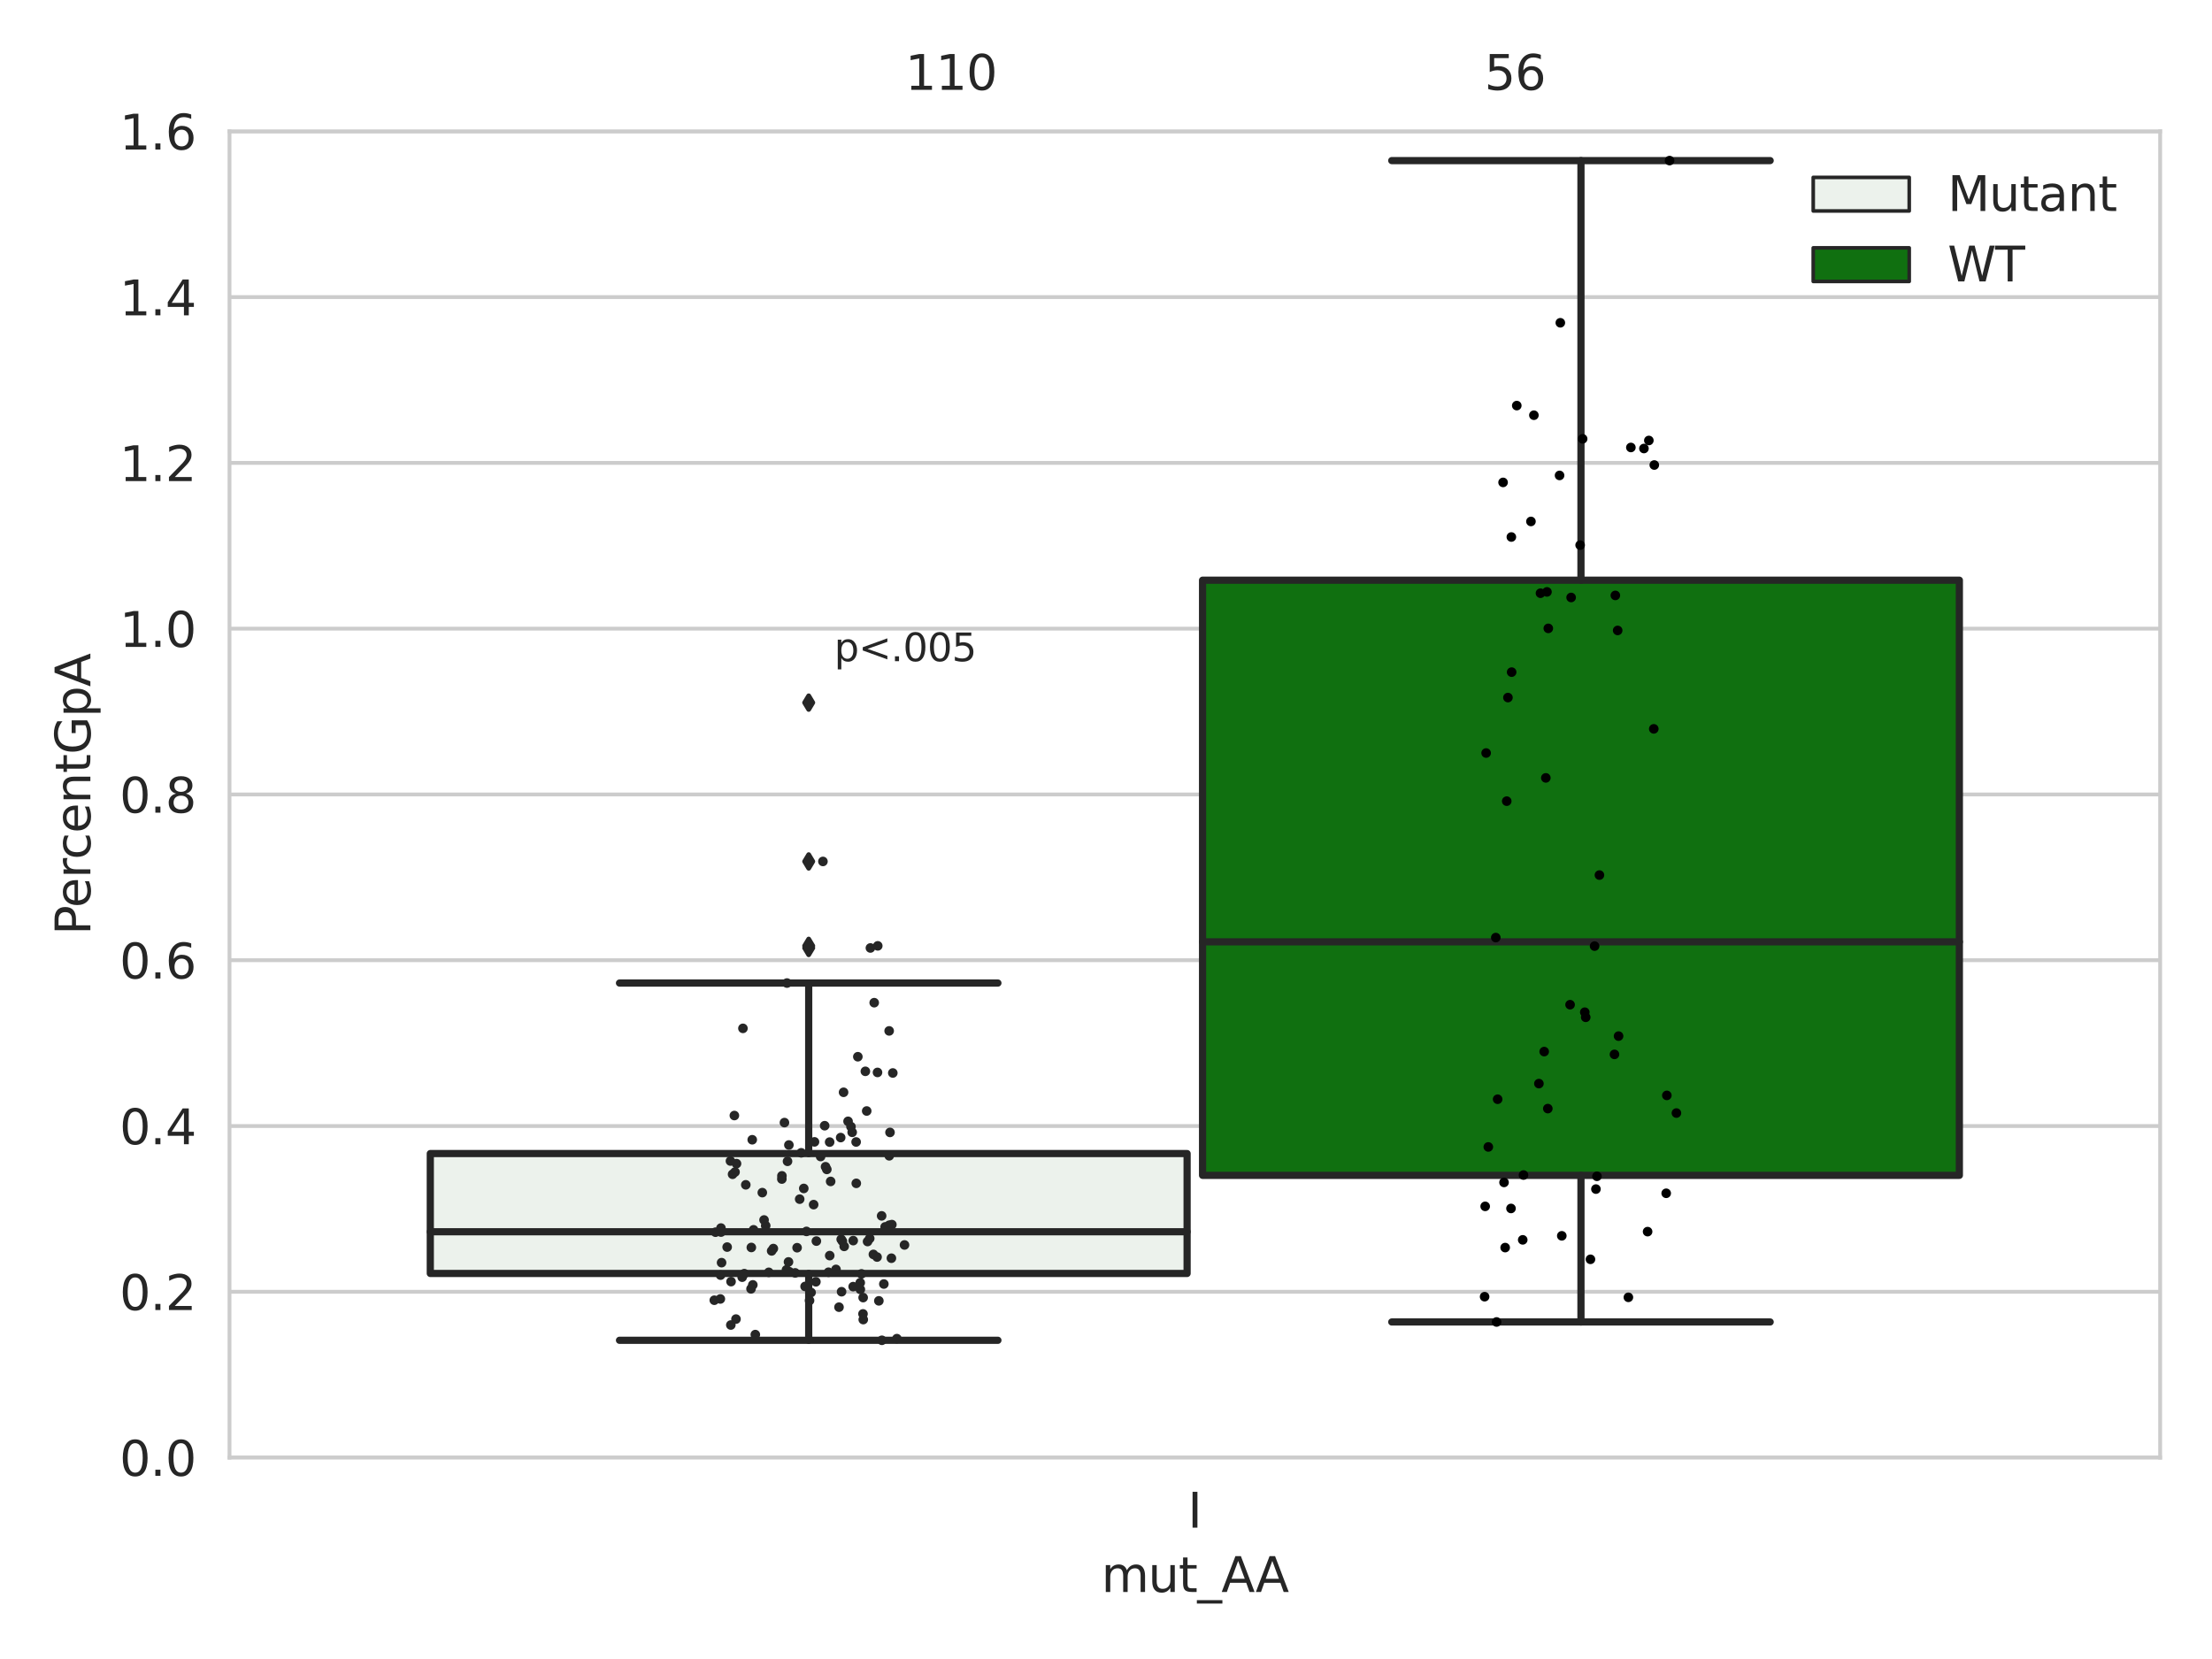 <?xml version="1.0" encoding="utf-8" standalone="no"?>
<!DOCTYPE svg PUBLIC "-//W3C//DTD SVG 1.1//EN"
  "http://www.w3.org/Graphics/SVG/1.1/DTD/svg11.dtd">
<svg xmlns:xlink="http://www.w3.org/1999/xlink" width="460.8pt" height="345.6pt" viewBox="0 0 460.8 345.6" xmlns="http://www.w3.org/2000/svg" version="1.1">
 <defs>
  <style type="text/css">*{stroke-linejoin: round; stroke-linecap: butt}</style>
 </defs>
 <g id="figure_1">
  <g id="patch_1">
   <path d="M 0 345.6 
L 460.8 345.6 
L 460.8 0 
L 0 0 
z
" style="fill: #ffffff"/>
  </g>
  <g id="axes_1">
   <g id="patch_2">
    <path d="M 47.81 303.64 
L 450 303.64 
L 450 27.354 
L 47.81 27.354 
z
" style="fill: #ffffff"/>
   </g>
   <g id="matplotlib.axis_1">
    <g id="xtick_1">
     <g id="text_1">
      <!-- I -->
      <g style="fill: #262626" transform="translate(247.43 318.238)scale(0.1 -0.1)">
       <defs>
        <path id="DejaVuSans-49" d="M 628 4666 
L 1259 4666 
L 1259 0 
L 628 0 
L 628 4666 
z
" transform="scale(0.016)"/>
       </defs>
       <use xlink:href="#DejaVuSans-49"/>
      </g>
     </g>
    </g>
    <g id="text_2">
     <!-- mut_AA -->
     <g style="fill: #262626" transform="translate(229.428 331.638)scale(0.1 -0.1)">
      <defs>
       <path id="DejaVuSans-6d" d="M 3328 2828 
Q 3544 3216 3844 3400 
Q 4144 3584 4550 3584 
Q 5097 3584 5394 3201 
Q 5691 2819 5691 2113 
L 5691 0 
L 5113 0 
L 5113 2094 
Q 5113 2597 4934 2840 
Q 4756 3084 4391 3084 
Q 3944 3084 3684 2787 
Q 3425 2491 3425 1978 
L 3425 0 
L 2847 0 
L 2847 2094 
Q 2847 2600 2669 2842 
Q 2491 3084 2119 3084 
Q 1678 3084 1418 2786 
Q 1159 2488 1159 1978 
L 1159 0 
L 581 0 
L 581 3500 
L 1159 3500 
L 1159 2956 
Q 1356 3278 1631 3431 
Q 1906 3584 2284 3584 
Q 2666 3584 2933 3390 
Q 3200 3197 3328 2828 
z
" transform="scale(0.016)"/>
       <path id="DejaVuSans-75" d="M 544 1381 
L 544 3500 
L 1119 3500 
L 1119 1403 
Q 1119 906 1312 657 
Q 1506 409 1894 409 
Q 2359 409 2629 706 
Q 2900 1003 2900 1516 
L 2900 3500 
L 3475 3500 
L 3475 0 
L 2900 0 
L 2900 538 
Q 2691 219 2414 64 
Q 2138 -91 1772 -91 
Q 1169 -91 856 284 
Q 544 659 544 1381 
z
M 1991 3584 
L 1991 3584 
z
" transform="scale(0.016)"/>
       <path id="DejaVuSans-74" d="M 1172 4494 
L 1172 3500 
L 2356 3500 
L 2356 3053 
L 1172 3053 
L 1172 1153 
Q 1172 725 1289 603 
Q 1406 481 1766 481 
L 2356 481 
L 2356 0 
L 1766 0 
Q 1100 0 847 248 
Q 594 497 594 1153 
L 594 3053 
L 172 3053 
L 172 3500 
L 594 3500 
L 594 4494 
L 1172 4494 
z
" transform="scale(0.016)"/>
       <path id="DejaVuSans-5f" d="M 3263 -1063 
L 3263 -1509 
L -63 -1509 
L -63 -1063 
L 3263 -1063 
z
" transform="scale(0.016)"/>
       <path id="DejaVuSans-41" d="M 2188 4044 
L 1331 1722 
L 3047 1722 
L 2188 4044 
z
M 1831 4666 
L 2547 4666 
L 4325 0 
L 3669 0 
L 3244 1197 
L 1141 1197 
L 716 0 
L 50 0 
L 1831 4666 
z
" transform="scale(0.016)"/>
      </defs>
      <use xlink:href="#DejaVuSans-6d"/>
      <use xlink:href="#DejaVuSans-75" x="97.412"/>
      <use xlink:href="#DejaVuSans-74" x="160.791"/>
      <use xlink:href="#DejaVuSans-5f" x="200"/>
      <use xlink:href="#DejaVuSans-41" x="250"/>
      <use xlink:href="#DejaVuSans-41" x="321.158"/>
     </g>
    </g>
   </g>
   <g id="matplotlib.axis_2">
    <g id="ytick_1">
     <g id="line2d_1">
      <path d="M 47.81 303.64 
L 450 303.64 
" clip-path="url(#pb7227420a2)" style="fill: none; stroke: #cccccc; stroke-width: 0.8; stroke-linecap: round"/>
     </g>
     <g id="text_3">
      <!-- 0.0 -->
      <g style="fill: #262626" transform="translate(24.907 307.439)scale(0.1 -0.1)">
       <defs>
        <path id="DejaVuSans-30" d="M 2034 4250 
Q 1547 4250 1301 3770 
Q 1056 3291 1056 2328 
Q 1056 1369 1301 889 
Q 1547 409 2034 409 
Q 2525 409 2770 889 
Q 3016 1369 3016 2328 
Q 3016 3291 2770 3770 
Q 2525 4250 2034 4250 
z
M 2034 4750 
Q 2819 4750 3233 4129 
Q 3647 3509 3647 2328 
Q 3647 1150 3233 529 
Q 2819 -91 2034 -91 
Q 1250 -91 836 529 
Q 422 1150 422 2328 
Q 422 3509 836 4129 
Q 1250 4750 2034 4750 
z
" transform="scale(0.016)"/>
        <path id="DejaVuSans-2e" d="M 684 794 
L 1344 794 
L 1344 0 
L 684 0 
L 684 794 
z
" transform="scale(0.016)"/>
       </defs>
       <use xlink:href="#DejaVuSans-30"/>
       <use xlink:href="#DejaVuSans-2e" x="63.623"/>
       <use xlink:href="#DejaVuSans-30" x="95.41"/>
      </g>
     </g>
    </g>
    <g id="ytick_2">
     <g id="line2d_2">
      <path d="M 47.81 269.104 
L 450 269.104 
" clip-path="url(#pb7227420a2)" style="fill: none; stroke: #cccccc; stroke-width: 0.8; stroke-linecap: round"/>
     </g>
     <g id="text_4">
      <!-- 0.2 -->
      <g style="fill: #262626" transform="translate(24.907 272.903)scale(0.1 -0.1)">
       <defs>
        <path id="DejaVuSans-32" d="M 1228 531 
L 3431 531 
L 3431 0 
L 469 0 
L 469 531 
Q 828 903 1448 1529 
Q 2069 2156 2228 2338 
Q 2531 2678 2651 2914 
Q 2772 3150 2772 3378 
Q 2772 3750 2511 3984 
Q 2250 4219 1831 4219 
Q 1534 4219 1204 4116 
Q 875 4013 500 3803 
L 500 4441 
Q 881 4594 1212 4672 
Q 1544 4750 1819 4750 
Q 2544 4750 2975 4387 
Q 3406 4025 3406 3419 
Q 3406 3131 3298 2873 
Q 3191 2616 2906 2266 
Q 2828 2175 2409 1742 
Q 1991 1309 1228 531 
z
" transform="scale(0.016)"/>
       </defs>
       <use xlink:href="#DejaVuSans-30"/>
       <use xlink:href="#DejaVuSans-2e" x="63.623"/>
       <use xlink:href="#DejaVuSans-32" x="95.41"/>
      </g>
     </g>
    </g>
    <g id="ytick_3">
     <g id="line2d_3">
      <path d="M 47.81 234.568 
L 450 234.568 
" clip-path="url(#pb7227420a2)" style="fill: none; stroke: #cccccc; stroke-width: 0.8; stroke-linecap: round"/>
     </g>
     <g id="text_5">
      <!-- 0.4 -->
      <g style="fill: #262626" transform="translate(24.907 238.368)scale(0.1 -0.1)">
       <defs>
        <path id="DejaVuSans-34" d="M 2419 4116 
L 825 1625 
L 2419 1625 
L 2419 4116 
z
M 2253 4666 
L 3047 4666 
L 3047 1625 
L 3713 1625 
L 3713 1100 
L 3047 1100 
L 3047 0 
L 2419 0 
L 2419 1100 
L 313 1100 
L 313 1709 
L 2253 4666 
z
" transform="scale(0.016)"/>
       </defs>
       <use xlink:href="#DejaVuSans-30"/>
       <use xlink:href="#DejaVuSans-2e" x="63.623"/>
       <use xlink:href="#DejaVuSans-34" x="95.41"/>
      </g>
     </g>
    </g>
    <g id="ytick_4">
     <g id="line2d_4">
      <path d="M 47.81 200.033 
L 450 200.033 
" clip-path="url(#pb7227420a2)" style="fill: none; stroke: #cccccc; stroke-width: 0.8; stroke-linecap: round"/>
     </g>
     <g id="text_6">
      <!-- 0.6 -->
      <g style="fill: #262626" transform="translate(24.907 203.832)scale(0.1 -0.1)">
       <defs>
        <path id="DejaVuSans-36" d="M 2113 2584 
Q 1688 2584 1439 2293 
Q 1191 2003 1191 1497 
Q 1191 994 1439 701 
Q 1688 409 2113 409 
Q 2538 409 2786 701 
Q 3034 994 3034 1497 
Q 3034 2003 2786 2293 
Q 2538 2584 2113 2584 
z
M 3366 4563 
L 3366 3988 
Q 3128 4100 2886 4159 
Q 2644 4219 2406 4219 
Q 1781 4219 1451 3797 
Q 1122 3375 1075 2522 
Q 1259 2794 1537 2939 
Q 1816 3084 2150 3084 
Q 2853 3084 3261 2657 
Q 3669 2231 3669 1497 
Q 3669 778 3244 343 
Q 2819 -91 2113 -91 
Q 1303 -91 875 529 
Q 447 1150 447 2328 
Q 447 3434 972 4092 
Q 1497 4750 2381 4750 
Q 2619 4750 2861 4703 
Q 3103 4656 3366 4563 
z
" transform="scale(0.016)"/>
       </defs>
       <use xlink:href="#DejaVuSans-30"/>
       <use xlink:href="#DejaVuSans-2e" x="63.623"/>
       <use xlink:href="#DejaVuSans-36" x="95.41"/>
      </g>
     </g>
    </g>
    <g id="ytick_5">
     <g id="line2d_5">
      <path d="M 47.81 165.497 
L 450 165.497 
" clip-path="url(#pb7227420a2)" style="fill: none; stroke: #cccccc; stroke-width: 0.8; stroke-linecap: round"/>
     </g>
     <g id="text_7">
      <!-- 0.8 -->
      <g style="fill: #262626" transform="translate(24.907 169.296)scale(0.1 -0.1)">
       <defs>
        <path id="DejaVuSans-38" d="M 2034 2216 
Q 1584 2216 1326 1975 
Q 1069 1734 1069 1313 
Q 1069 891 1326 650 
Q 1584 409 2034 409 
Q 2484 409 2743 651 
Q 3003 894 3003 1313 
Q 3003 1734 2745 1975 
Q 2488 2216 2034 2216 
z
M 1403 2484 
Q 997 2584 770 2862 
Q 544 3141 544 3541 
Q 544 4100 942 4425 
Q 1341 4750 2034 4750 
Q 2731 4750 3128 4425 
Q 3525 4100 3525 3541 
Q 3525 3141 3298 2862 
Q 3072 2584 2669 2484 
Q 3125 2378 3379 2068 
Q 3634 1759 3634 1313 
Q 3634 634 3220 271 
Q 2806 -91 2034 -91 
Q 1263 -91 848 271 
Q 434 634 434 1313 
Q 434 1759 690 2068 
Q 947 2378 1403 2484 
z
M 1172 3481 
Q 1172 3119 1398 2916 
Q 1625 2713 2034 2713 
Q 2441 2713 2670 2916 
Q 2900 3119 2900 3481 
Q 2900 3844 2670 4047 
Q 2441 4250 2034 4250 
Q 1625 4250 1398 4047 
Q 1172 3844 1172 3481 
z
" transform="scale(0.016)"/>
       </defs>
       <use xlink:href="#DejaVuSans-30"/>
       <use xlink:href="#DejaVuSans-2e" x="63.623"/>
       <use xlink:href="#DejaVuSans-38" x="95.41"/>
      </g>
     </g>
    </g>
    <g id="ytick_6">
     <g id="line2d_6">
      <path d="M 47.81 130.961 
L 450 130.961 
" clip-path="url(#pb7227420a2)" style="fill: none; stroke: #cccccc; stroke-width: 0.8; stroke-linecap: round"/>
     </g>
     <g id="text_8">
      <!-- 1.0 -->
      <g style="fill: #262626" transform="translate(24.907 134.76)scale(0.1 -0.1)">
       <defs>
        <path id="DejaVuSans-31" d="M 794 531 
L 1825 531 
L 1825 4091 
L 703 3866 
L 703 4441 
L 1819 4666 
L 2450 4666 
L 2450 531 
L 3481 531 
L 3481 0 
L 794 0 
L 794 531 
z
" transform="scale(0.016)"/>
       </defs>
       <use xlink:href="#DejaVuSans-31"/>
       <use xlink:href="#DejaVuSans-2e" x="63.623"/>
       <use xlink:href="#DejaVuSans-30" x="95.41"/>
      </g>
     </g>
    </g>
    <g id="ytick_7">
     <g id="line2d_7">
      <path d="M 47.81 96.425 
L 450 96.425 
" clip-path="url(#pb7227420a2)" style="fill: none; stroke: #cccccc; stroke-width: 0.8; stroke-linecap: round"/>
     </g>
     <g id="text_9">
      <!-- 1.2 -->
      <g style="fill: #262626" transform="translate(24.907 100.225)scale(0.1 -0.1)">
       <use xlink:href="#DejaVuSans-31"/>
       <use xlink:href="#DejaVuSans-2e" x="63.623"/>
       <use xlink:href="#DejaVuSans-32" x="95.41"/>
      </g>
     </g>
    </g>
    <g id="ytick_8">
     <g id="line2d_8">
      <path d="M 47.81 61.89 
L 450 61.89 
" clip-path="url(#pb7227420a2)" style="fill: none; stroke: #cccccc; stroke-width: 0.8; stroke-linecap: round"/>
     </g>
     <g id="text_10">
      <!-- 1.4 -->
      <g style="fill: #262626" transform="translate(24.907 65.689)scale(0.1 -0.1)">
       <use xlink:href="#DejaVuSans-31"/>
       <use xlink:href="#DejaVuSans-2e" x="63.623"/>
       <use xlink:href="#DejaVuSans-34" x="95.41"/>
      </g>
     </g>
    </g>
    <g id="ytick_9">
     <g id="line2d_9">
      <path d="M 47.81 27.354 
L 450 27.354 
" clip-path="url(#pb7227420a2)" style="fill: none; stroke: #cccccc; stroke-width: 0.8; stroke-linecap: round"/>
     </g>
     <g id="text_11">
      <!-- 1.6 -->
      <g style="fill: #262626" transform="translate(24.907 31.153)scale(0.1 -0.1)">
       <use xlink:href="#DejaVuSans-31"/>
       <use xlink:href="#DejaVuSans-2e" x="63.623"/>
       <use xlink:href="#DejaVuSans-36" x="95.41"/>
      </g>
     </g>
    </g>
    <g id="text_12">
     <!-- PercentGpA -->
     <g style="fill: #262626" transform="translate(18.827 194.774)rotate(-90)scale(0.1 -0.1)">
      <defs>
       <path id="DejaVuSans-50" d="M 1259 4147 
L 1259 2394 
L 2053 2394 
Q 2494 2394 2734 2622 
Q 2975 2850 2975 3272 
Q 2975 3691 2734 3919 
Q 2494 4147 2053 4147 
L 1259 4147 
z
M 628 4666 
L 2053 4666 
Q 2838 4666 3239 4311 
Q 3641 3956 3641 3272 
Q 3641 2581 3239 2228 
Q 2838 1875 2053 1875 
L 1259 1875 
L 1259 0 
L 628 0 
L 628 4666 
z
" transform="scale(0.016)"/>
       <path id="DejaVuSans-65" d="M 3597 1894 
L 3597 1613 
L 953 1613 
Q 991 1019 1311 708 
Q 1631 397 2203 397 
Q 2534 397 2845 478 
Q 3156 559 3463 722 
L 3463 178 
Q 3153 47 2828 -22 
Q 2503 -91 2169 -91 
Q 1331 -91 842 396 
Q 353 884 353 1716 
Q 353 2575 817 3079 
Q 1281 3584 2069 3584 
Q 2775 3584 3186 3129 
Q 3597 2675 3597 1894 
z
M 3022 2063 
Q 3016 2534 2758 2815 
Q 2500 3097 2075 3097 
Q 1594 3097 1305 2825 
Q 1016 2553 972 2059 
L 3022 2063 
z
" transform="scale(0.016)"/>
       <path id="DejaVuSans-72" d="M 2631 2963 
Q 2534 3019 2420 3045 
Q 2306 3072 2169 3072 
Q 1681 3072 1420 2755 
Q 1159 2438 1159 1844 
L 1159 0 
L 581 0 
L 581 3500 
L 1159 3500 
L 1159 2956 
Q 1341 3275 1631 3429 
Q 1922 3584 2338 3584 
Q 2397 3584 2469 3576 
Q 2541 3569 2628 3553 
L 2631 2963 
z
" transform="scale(0.016)"/>
       <path id="DejaVuSans-63" d="M 3122 3366 
L 3122 2828 
Q 2878 2963 2633 3030 
Q 2388 3097 2138 3097 
Q 1578 3097 1268 2742 
Q 959 2388 959 1747 
Q 959 1106 1268 751 
Q 1578 397 2138 397 
Q 2388 397 2633 464 
Q 2878 531 3122 666 
L 3122 134 
Q 2881 22 2623 -34 
Q 2366 -91 2075 -91 
Q 1284 -91 818 406 
Q 353 903 353 1747 
Q 353 2603 823 3093 
Q 1294 3584 2113 3584 
Q 2378 3584 2631 3529 
Q 2884 3475 3122 3366 
z
" transform="scale(0.016)"/>
       <path id="DejaVuSans-6e" d="M 3513 2113 
L 3513 0 
L 2938 0 
L 2938 2094 
Q 2938 2591 2744 2837 
Q 2550 3084 2163 3084 
Q 1697 3084 1428 2787 
Q 1159 2491 1159 1978 
L 1159 0 
L 581 0 
L 581 3500 
L 1159 3500 
L 1159 2956 
Q 1366 3272 1645 3428 
Q 1925 3584 2291 3584 
Q 2894 3584 3203 3211 
Q 3513 2838 3513 2113 
z
" transform="scale(0.016)"/>
       <path id="DejaVuSans-47" d="M 3809 666 
L 3809 1919 
L 2778 1919 
L 2778 2438 
L 4434 2438 
L 4434 434 
Q 4069 175 3628 42 
Q 3188 -91 2688 -91 
Q 1594 -91 976 548 
Q 359 1188 359 2328 
Q 359 3472 976 4111 
Q 1594 4750 2688 4750 
Q 3144 4750 3555 4637 
Q 3966 4525 4313 4306 
L 4313 3634 
Q 3963 3931 3569 4081 
Q 3175 4231 2741 4231 
Q 1884 4231 1454 3753 
Q 1025 3275 1025 2328 
Q 1025 1384 1454 906 
Q 1884 428 2741 428 
Q 3075 428 3337 486 
Q 3600 544 3809 666 
z
" transform="scale(0.016)"/>
       <path id="DejaVuSans-70" d="M 1159 525 
L 1159 -1331 
L 581 -1331 
L 581 3500 
L 1159 3500 
L 1159 2969 
Q 1341 3281 1617 3432 
Q 1894 3584 2278 3584 
Q 2916 3584 3314 3078 
Q 3713 2572 3713 1747 
Q 3713 922 3314 415 
Q 2916 -91 2278 -91 
Q 1894 -91 1617 61 
Q 1341 213 1159 525 
z
M 3116 1747 
Q 3116 2381 2855 2742 
Q 2594 3103 2138 3103 
Q 1681 3103 1420 2742 
Q 1159 2381 1159 1747 
Q 1159 1113 1420 752 
Q 1681 391 2138 391 
Q 2594 391 2855 752 
Q 3116 1113 3116 1747 
z
" transform="scale(0.016)"/>
      </defs>
      <use xlink:href="#DejaVuSans-50"/>
      <use xlink:href="#DejaVuSans-65" x="56.678"/>
      <use xlink:href="#DejaVuSans-72" x="118.201"/>
      <use xlink:href="#DejaVuSans-63" x="157.064"/>
      <use xlink:href="#DejaVuSans-65" x="212.045"/>
      <use xlink:href="#DejaVuSans-6e" x="273.568"/>
      <use xlink:href="#DejaVuSans-74" x="336.947"/>
      <use xlink:href="#DejaVuSans-47" x="376.156"/>
      <use xlink:href="#DejaVuSans-70" x="453.646"/>
      <use xlink:href="#DejaVuSans-41" x="517.123"/>
     </g>
    </g>
   </g>
   <g id="patch_3">
    <path d="M 89.638 265.284 
L 247.296 265.284 
L 247.296 240.309 
L 89.638 240.309 
L 89.638 265.284 
z
" clip-path="url(#pb7227420a2)" style="fill: #ecf2ec; stroke: #262626; stroke-width: 1.5; stroke-linejoin: miter"/>
   </g>
   <g id="patch_4">
    <path d="M 250.514 244.846 
L 408.172 244.846 
L 408.172 120.867 
L 250.514 120.867 
L 250.514 244.846 
z
" clip-path="url(#pb7227420a2)" style="fill: #107010; stroke: #262626; stroke-width: 1.5; stroke-linejoin: miter"/>
   </g>
   <g id="patch_5">
    <path d="M 248.905 303.64 
L 248.905 303.64 
L 248.905 303.64 
L 248.905 303.64 
z
" clip-path="url(#pb7227420a2)" style="fill: #ecf2ec; stroke: #262626; stroke-width: 0.75; stroke-linejoin: miter"/>
   </g>
   <g id="patch_6">
    <path d="M 248.905 303.64 
L 248.905 303.64 
L 248.905 303.64 
L 248.905 303.64 
z
" clip-path="url(#pb7227420a2)" style="fill: #107010; stroke: #262626; stroke-width: 0.75; stroke-linejoin: miter"/>
   </g>
   <g id="PathCollection_1"/>
   <g id="PathCollection_2"/>
   <g id="line2d_10">
    <path d="M 168.467 265.284 
L 168.467 279.208 
" clip-path="url(#pb7227420a2)" style="fill: none; stroke: #262626; stroke-width: 1.5; stroke-linecap: round"/>
   </g>
   <g id="line2d_11">
    <path d="M 168.467 240.309 
L 168.467 204.786 
" clip-path="url(#pb7227420a2)" style="fill: none; stroke: #262626; stroke-width: 1.5; stroke-linecap: round"/>
   </g>
   <g id="line2d_12">
    <path d="M 129.052 279.208 
L 207.882 279.208 
" clip-path="url(#pb7227420a2)" style="fill: none; stroke: #262626; stroke-width: 1.5; stroke-linecap: round"/>
   </g>
   <g id="line2d_13">
    <path d="M 129.052 204.786 
L 207.882 204.786 
" clip-path="url(#pb7227420a2)" style="fill: none; stroke: #262626; stroke-width: 1.5; stroke-linecap: round"/>
   </g>
   <g id="line2d_14">
    <defs>
     <path id="m691db73c95" d="M -0 1.414 
L 0.849 0 
L 0 -1.414 
L -0.849 -0 
z
" style="stroke: #262626; stroke-linejoin: miter"/>
    </defs>
    <g clip-path="url(#pb7227420a2)">
     <use xlink:href="#m691db73c95" x="168.467" y="197.038" style="fill: #262626; stroke: #262626; stroke-linejoin: miter"/>
     <use xlink:href="#m691db73c95" x="168.467" y="179.454" style="fill: #262626; stroke: #262626; stroke-linejoin: miter"/>
     <use xlink:href="#m691db73c95" x="168.467" y="146.371" style="fill: #262626; stroke: #262626; stroke-linejoin: miter"/>
     <use xlink:href="#m691db73c95" x="168.467" y="197.478" style="fill: #262626; stroke: #262626; stroke-linejoin: miter"/>
    </g>
   </g>
   <g id="line2d_15">
    <path d="M 329.343 244.846 
L 329.343 275.391 
" clip-path="url(#pb7227420a2)" style="fill: none; stroke: #262626; stroke-width: 1.5; stroke-linecap: round"/>
   </g>
   <g id="line2d_16">
    <path d="M 329.343 120.867 
L 329.343 33.455 
" clip-path="url(#pb7227420a2)" style="fill: none; stroke: #262626; stroke-width: 1.5; stroke-linecap: round"/>
   </g>
   <g id="line2d_17">
    <path d="M 289.928 275.391 
L 368.758 275.391 
" clip-path="url(#pb7227420a2)" style="fill: none; stroke: #262626; stroke-width: 1.5; stroke-linecap: round"/>
   </g>
   <g id="line2d_18">
    <path d="M 289.928 33.455 
L 368.758 33.455 
" clip-path="url(#pb7227420a2)" style="fill: none; stroke: #262626; stroke-width: 1.5; stroke-linecap: round"/>
   </g>
   <g id="line2d_19"/>
   <g id="line2d_20">
    <path d="M 89.638 256.595 
L 247.296 256.595 
" clip-path="url(#pb7227420a2)" style="fill: none; stroke: #262626; stroke-width: 1.5; stroke-linecap: round"/>
   </g>
   <g id="line2d_21">
    <path d="M 250.514 196.203 
L 408.172 196.203 
" clip-path="url(#pb7227420a2)" style="fill: none; stroke: #262626; stroke-width: 1.5; stroke-linecap: round"/>
   </g>
   <g id="patch_7">
    <path d="M 47.81 303.64 
L 47.81 27.354 
" style="fill: none; stroke: #cccccc; stroke-width: 0.8; stroke-linejoin: miter; stroke-linecap: square"/>
   </g>
   <g id="patch_8">
    <path d="M 450 303.64 
L 450 27.354 
" style="fill: none; stroke: #cccccc; stroke-width: 0.8; stroke-linejoin: miter; stroke-linecap: square"/>
   </g>
   <g id="patch_9">
    <path d="M 47.81 303.64 
L 450 303.64 
" style="fill: none; stroke: #cccccc; stroke-width: 0.8; stroke-linejoin: miter; stroke-linecap: square"/>
   </g>
   <g id="patch_10">
    <path d="M 47.81 27.354 
L 450 27.354 
" style="fill: none; stroke: #cccccc; stroke-width: 0.8; stroke-linejoin: miter; stroke-linecap: square"/>
   </g>
   <g id="PathCollection_3">
    <defs>
     <path id="C0_0_56cec8bcfb" d="M 0 1 
C 0.265 1 0.52 0.895 0.707 0.707 
C 0.895 0.52 1 0.265 1 -0 
C 1 -0.265 0.895 -0.52 0.707 -0.707 
C 0.52 -0.895 0.265 -1 0 -1 
C -0.265 -1 -0.52 -0.895 -0.707 -0.707 
C -0.895 -0.52 -1 -0.265 -1 0 
C -1 0.265 -0.895 0.52 -0.707 0.707 
C -0.52 0.895 -0.265 1 0 1 
z
"/>
    </defs>
    <g clip-path="url(#pb7227420a2)">
     <use xlink:href="#C0_0_56cec8bcfb" x="172.243" y="243.61" style="fill: #262626"/>
    </g>
    <g clip-path="url(#pb7227420a2)">
     <use xlink:href="#C0_0_56cec8bcfb" x="164.458" y="264.938" style="fill: #262626"/>
    </g>
    <g clip-path="url(#pb7227420a2)">
     <use xlink:href="#C0_0_56cec8bcfb" x="156.978" y="256.193" style="fill: #262626"/>
    </g>
    <g clip-path="url(#pb7227420a2)">
     <use xlink:href="#C0_0_56cec8bcfb" x="156.706" y="237.431" style="fill: #262626"/>
    </g>
    <g clip-path="url(#pb7227420a2)">
     <use xlink:href="#C0_0_56cec8bcfb" x="153.319" y="274.788" style="fill: #262626"/>
    </g>
    <g clip-path="url(#pb7227420a2)">
     <use xlink:href="#C0_0_56cec8bcfb" x="156.517" y="259.87" style="fill: #262626"/>
    </g>
    <g clip-path="url(#pb7227420a2)">
     <use xlink:href="#C0_0_56cec8bcfb" x="186.836" y="278.864" style="fill: #262626"/>
    </g>
    <g clip-path="url(#pb7227420a2)">
     <use xlink:href="#C0_0_56cec8bcfb" x="182.853" y="197.038" style="fill: #262626"/>
    </g>
    <g clip-path="url(#pb7227420a2)">
     <use xlink:href="#C0_0_56cec8bcfb" x="176.668" y="233.592" style="fill: #262626"/>
    </g>
    <g clip-path="url(#pb7227420a2)">
     <use xlink:href="#C0_0_56cec8bcfb" x="183.66" y="253.287" style="fill: #262626"/>
    </g>
    <g clip-path="url(#pb7227420a2)">
     <use xlink:href="#C0_0_56cec8bcfb" x="150.108" y="265.632" style="fill: #262626"/>
    </g>
    <g clip-path="url(#pb7227420a2)">
     <use xlink:href="#C0_0_56cec8bcfb" x="166.588" y="249.806" style="fill: #262626"/>
    </g>
    <g clip-path="url(#pb7227420a2)">
     <use xlink:href="#C0_0_56cec8bcfb" x="179.778" y="273.708" style="fill: #262626"/>
    </g>
    <g clip-path="url(#pb7227420a2)">
     <use xlink:href="#C0_0_56cec8bcfb" x="185.236" y="255.238" style="fill: #262626"/>
    </g>
    <g clip-path="url(#pb7227420a2)">
     <use xlink:href="#C0_0_56cec8bcfb" x="179.833" y="274.891" style="fill: #262626"/>
    </g>
    <g clip-path="url(#pb7227420a2)">
     <use xlink:href="#C0_0_56cec8bcfb" x="177.73" y="268.029" style="fill: #262626"/>
    </g>
    <g clip-path="url(#pb7227420a2)">
     <use xlink:href="#C0_0_56cec8bcfb" x="172.846" y="261.566" style="fill: #262626"/>
    </g>
    <g clip-path="url(#pb7227420a2)">
     <use xlink:href="#C0_0_56cec8bcfb" x="164.257" y="262.883" style="fill: #262626"/>
    </g>
    <g clip-path="url(#pb7227420a2)">
     <use xlink:href="#C0_0_56cec8bcfb" x="152.29" y="266.983" style="fill: #262626"/>
    </g>
    <g clip-path="url(#pb7227420a2)">
     <use xlink:href="#C0_0_56cec8bcfb" x="175.238" y="258.169" style="fill: #262626"/>
    </g>
    <g clip-path="url(#pb7227420a2)">
     <use xlink:href="#C0_0_56cec8bcfb" x="179.225" y="268.606" style="fill: #262626"/>
    </g>
    <g clip-path="url(#pb7227420a2)">
     <use xlink:href="#C0_0_56cec8bcfb" x="188.425" y="259.347" style="fill: #262626"/>
    </g>
    <g clip-path="url(#pb7227420a2)">
     <use xlink:href="#C0_0_56cec8bcfb" x="168.643" y="270.931" style="fill: #262626"/>
    </g>
    <g clip-path="url(#pb7227420a2)">
     <use xlink:href="#C0_0_56cec8bcfb" x="152.166" y="241.861" style="fill: #262626"/>
    </g>
    <g clip-path="url(#pb7227420a2)">
     <use xlink:href="#C0_0_56cec8bcfb" x="164.34" y="238.523" style="fill: #262626"/>
    </g>
    <g clip-path="url(#pb7227420a2)">
     <use xlink:href="#C0_0_56cec8bcfb" x="166.911" y="240.154" style="fill: #262626"/>
    </g>
    <g clip-path="url(#pb7227420a2)">
     <use xlink:href="#C0_0_56cec8bcfb" x="152.984" y="232.385" style="fill: #262626"/>
    </g>
    <g clip-path="url(#pb7227420a2)">
     <use xlink:href="#C0_0_56cec8bcfb" x="155.36" y="246.819" style="fill: #262626"/>
    </g>
    <g clip-path="url(#pb7227420a2)">
     <use xlink:href="#C0_0_56cec8bcfb" x="149.056" y="256.688" style="fill: #262626"/>
    </g>
    <g clip-path="url(#pb7227420a2)">
     <use xlink:href="#C0_0_56cec8bcfb" x="163.836" y="264.532" style="fill: #262626"/>
    </g>
    <g clip-path="url(#pb7227420a2)">
     <use xlink:href="#C0_0_56cec8bcfb" x="174.156" y="264.441" style="fill: #262626"/>
    </g>
    <g clip-path="url(#pb7227420a2)">
     <use xlink:href="#C0_0_56cec8bcfb" x="153.122" y="244.156" style="fill: #262626"/>
    </g>
    <g clip-path="url(#pb7227420a2)">
     <use xlink:href="#C0_0_56cec8bcfb" x="177.273" y="234.701" style="fill: #262626"/>
    </g>
    <g clip-path="url(#pb7227420a2)">
     <use xlink:href="#C0_0_56cec8bcfb" x="162.889" y="244.951" style="fill: #262626"/>
    </g>
    <g clip-path="url(#pb7227420a2)">
     <use xlink:href="#C0_0_56cec8bcfb" x="154.768" y="214.225" style="fill: #262626"/>
    </g>
    <g clip-path="url(#pb7227420a2)">
     <use xlink:href="#C0_0_56cec8bcfb" x="178.38" y="246.511" style="fill: #262626"/>
    </g>
    <g clip-path="url(#pb7227420a2)">
     <use xlink:href="#C0_0_56cec8bcfb" x="174.779" y="272.308" style="fill: #262626"/>
    </g>
    <g clip-path="url(#pb7227420a2)">
     <use xlink:href="#C0_0_56cec8bcfb" x="156.451" y="268.491" style="fill: #262626"/>
    </g>
    <g clip-path="url(#pb7227420a2)">
     <use xlink:href="#C0_0_56cec8bcfb" x="150.317" y="263.034" style="fill: #262626"/>
    </g>
    <g clip-path="url(#pb7227420a2)">
     <use xlink:href="#C0_0_56cec8bcfb" x="169.496" y="250.945" style="fill: #262626"/>
    </g>
    <g clip-path="url(#pb7227420a2)">
     <use xlink:href="#C0_0_56cec8bcfb" x="179.46" y="265.371" style="fill: #262626"/>
    </g>
    <g clip-path="url(#pb7227420a2)">
     <use xlink:href="#C0_0_56cec8bcfb" x="183.712" y="279.208" style="fill: #262626"/>
    </g>
    <g clip-path="url(#pb7227420a2)">
     <use xlink:href="#C0_0_56cec8bcfb" x="181.943" y="261.315" style="fill: #262626"/>
    </g>
    <g clip-path="url(#pb7227420a2)">
     <use xlink:href="#C0_0_56cec8bcfb" x="179.202" y="267.217" style="fill: #262626"/>
    </g>
    <g clip-path="url(#pb7227420a2)">
     <use xlink:href="#C0_0_56cec8bcfb" x="163.415" y="233.858" style="fill: #262626"/>
    </g>
    <g clip-path="url(#pb7227420a2)">
     <use xlink:href="#C0_0_56cec8bcfb" x="167.441" y="247.574" style="fill: #262626"/>
    </g>
    <g clip-path="url(#pb7227420a2)">
     <use xlink:href="#C0_0_56cec8bcfb" x="165.65" y="265.165" style="fill: #262626"/>
    </g>
    <g clip-path="url(#pb7227420a2)">
     <use xlink:href="#C0_0_56cec8bcfb" x="178.704" y="220.135" style="fill: #262626"/>
    </g>
    <g clip-path="url(#pb7227420a2)">
     <use xlink:href="#C0_0_56cec8bcfb" x="185.793" y="255.105" style="fill: #262626"/>
    </g>
    <g clip-path="url(#pb7227420a2)">
     <use xlink:href="#C0_0_56cec8bcfb" x="160.148" y="265.049" style="fill: #262626"/>
    </g>
    <g clip-path="url(#pb7227420a2)">
     <use xlink:href="#C0_0_56cec8bcfb" x="173.04" y="246.113" style="fill: #262626"/>
    </g>
    <g clip-path="url(#pb7227420a2)">
     <use xlink:href="#C0_0_56cec8bcfb" x="148.803" y="270.859" style="fill: #262626"/>
    </g>
    <g clip-path="url(#pb7227420a2)">
     <use xlink:href="#C0_0_56cec8bcfb" x="158.803" y="248.445" style="fill: #262626"/>
    </g>
    <g clip-path="url(#pb7227420a2)">
     <use xlink:href="#C0_0_56cec8bcfb" x="154.613" y="266.061" style="fill: #262626"/>
    </g>
    <g clip-path="url(#pb7227420a2)">
     <use xlink:href="#C0_0_56cec8bcfb" x="171.977" y="243.054" style="fill: #262626"/>
    </g>
    <g clip-path="url(#pb7227420a2)">
     <use xlink:href="#C0_0_56cec8bcfb" x="182.114" y="208.878" style="fill: #262626"/>
    </g>
    <g clip-path="url(#pb7227420a2)">
     <use xlink:href="#C0_0_56cec8bcfb" x="168.004" y="256.525" style="fill: #262626"/>
    </g>
    <g clip-path="url(#pb7227420a2)">
     <use xlink:href="#C0_0_56cec8bcfb" x="152.609" y="244.622" style="fill: #262626"/>
    </g>
    <g clip-path="url(#pb7227420a2)">
     <use xlink:href="#C0_0_56cec8bcfb" x="175.129" y="236.976" style="fill: #262626"/>
    </g>
    <g clip-path="url(#pb7227420a2)">
     <use xlink:href="#C0_0_56cec8bcfb" x="156.827" y="267.664" style="fill: #262626"/>
    </g>
    <g clip-path="url(#pb7227420a2)">
     <use xlink:href="#C0_0_56cec8bcfb" x="184.389" y="255.585" style="fill: #262626"/>
    </g>
    <g clip-path="url(#pb7227420a2)">
     <use xlink:href="#C0_0_56cec8bcfb" x="179.81" y="270.311" style="fill: #262626"/>
    </g>
    <g clip-path="url(#pb7227420a2)">
     <use xlink:href="#C0_0_56cec8bcfb" x="157.346" y="278.019" style="fill: #262626"/>
    </g>
    <g clip-path="url(#pb7227420a2)">
     <use xlink:href="#C0_0_56cec8bcfb" x="170.949" y="240.926" style="fill: #262626"/>
    </g>
    <g clip-path="url(#pb7227420a2)">
     <use xlink:href="#C0_0_56cec8bcfb" x="185.988" y="223.521" style="fill: #262626"/>
    </g>
    <g clip-path="url(#pb7227420a2)">
     <use xlink:href="#C0_0_56cec8bcfb" x="150.2" y="256.664" style="fill: #262626"/>
    </g>
    <g clip-path="url(#pb7227420a2)">
     <use xlink:href="#C0_0_56cec8bcfb" x="183.082" y="270.989" style="fill: #262626"/>
    </g>
    <g clip-path="url(#pb7227420a2)">
     <use xlink:href="#C0_0_56cec8bcfb" x="177.526" y="235.877" style="fill: #262626"/>
    </g>
    <g clip-path="url(#pb7227420a2)">
     <use xlink:href="#C0_0_56cec8bcfb" x="175.731" y="227.545" style="fill: #262626"/>
    </g>
    <g clip-path="url(#pb7227420a2)">
     <use xlink:href="#C0_0_56cec8bcfb" x="180.273" y="223.176" style="fill: #262626"/>
    </g>
    <g clip-path="url(#pb7227420a2)">
     <use xlink:href="#C0_0_56cec8bcfb" x="185.227" y="214.756" style="fill: #262626"/>
    </g>
    <g clip-path="url(#pb7227420a2)">
     <use xlink:href="#C0_0_56cec8bcfb" x="180.551" y="231.442" style="fill: #262626"/>
    </g>
    <g clip-path="url(#pb7227420a2)">
     <use xlink:href="#C0_0_56cec8bcfb" x="185.246" y="240.776" style="fill: #262626"/>
    </g>
    <g clip-path="url(#pb7227420a2)">
     <use xlink:href="#C0_0_56cec8bcfb" x="160.75" y="260.586" style="fill: #262626"/>
    </g>
    <g clip-path="url(#pb7227420a2)">
     <use xlink:href="#C0_0_56cec8bcfb" x="180.729" y="258.633" style="fill: #262626"/>
    </g>
    <g clip-path="url(#pb7227420a2)">
     <use xlink:href="#C0_0_56cec8bcfb" x="172.83" y="237.918" style="fill: #262626"/>
    </g>
    <g clip-path="url(#pb7227420a2)">
     <use xlink:href="#C0_0_56cec8bcfb" x="159.168" y="254.143" style="fill: #262626"/>
    </g>
    <g clip-path="url(#pb7227420a2)">
     <use xlink:href="#C0_0_56cec8bcfb" x="169.966" y="267.022" style="fill: #262626"/>
    </g>
    <g clip-path="url(#pb7227420a2)">
     <use xlink:href="#C0_0_56cec8bcfb" x="152.245" y="276.024" style="fill: #262626"/>
    </g>
    <g clip-path="url(#pb7227420a2)">
     <use xlink:href="#C0_0_56cec8bcfb" x="162.873" y="245.615" style="fill: #262626"/>
    </g>
    <g clip-path="url(#pb7227420a2)">
     <use xlink:href="#C0_0_56cec8bcfb" x="150.186" y="255.826" style="fill: #262626"/>
    </g>
    <g clip-path="url(#pb7227420a2)">
     <use xlink:href="#C0_0_56cec8bcfb" x="171.431" y="179.454" style="fill: #262626"/>
    </g>
    <g clip-path="url(#pb7227420a2)">
     <use xlink:href="#C0_0_56cec8bcfb" x="167.715" y="267.993" style="fill: #262626"/>
    </g>
    <g clip-path="url(#pb7227420a2)">
     <use xlink:href="#C0_0_56cec8bcfb" x="153.429" y="242.406" style="fill: #262626"/>
    </g>
    <g clip-path="url(#pb7227420a2)">
     <use xlink:href="#C0_0_56cec8bcfb" x="185.404" y="235.901" style="fill: #262626"/>
    </g>
    <g clip-path="url(#pb7227420a2)">
     <use xlink:href="#C0_0_56cec8bcfb" x="177.741" y="258.441" style="fill: #262626"/>
    </g>
    <g clip-path="url(#pb7227420a2)">
     <use xlink:href="#C0_0_56cec8bcfb" x="185.695" y="262.108" style="fill: #262626"/>
    </g>
    <g clip-path="url(#pb7227420a2)">
     <use xlink:href="#C0_0_56cec8bcfb" x="163.944" y="204.786" style="fill: #262626"/>
    </g>
    <g clip-path="url(#pb7227420a2)">
     <use xlink:href="#C0_0_56cec8bcfb" x="184.122" y="267.484" style="fill: #262626"/>
    </g>
    <g clip-path="url(#pb7227420a2)">
     <use xlink:href="#C0_0_56cec8bcfb" x="172.592" y="265.032" style="fill: #262626"/>
    </g>
    <g clip-path="url(#pb7227420a2)">
     <use xlink:href="#C0_0_56cec8bcfb" x="178.347" y="237.893" style="fill: #262626"/>
    </g>
    <g clip-path="url(#pb7227420a2)">
     <use xlink:href="#C0_0_56cec8bcfb" x="168.334" y="146.371" style="fill: #262626"/>
    </g>
    <g clip-path="url(#pb7227420a2)">
     <use xlink:href="#C0_0_56cec8bcfb" x="175.489" y="258.554" style="fill: #262626"/>
    </g>
    <g clip-path="url(#pb7227420a2)">
     <use xlink:href="#C0_0_56cec8bcfb" x="159.511" y="255.336" style="fill: #262626"/>
    </g>
    <g clip-path="url(#pb7227420a2)">
     <use xlink:href="#C0_0_56cec8bcfb" x="164.055" y="241.922" style="fill: #262626"/>
    </g>
    <g clip-path="url(#pb7227420a2)">
     <use xlink:href="#C0_0_56cec8bcfb" x="182.8" y="223.406" style="fill: #262626"/>
    </g>
    <g clip-path="url(#pb7227420a2)">
     <use xlink:href="#C0_0_56cec8bcfb" x="150.061" y="270.595" style="fill: #262626"/>
    </g>
    <g clip-path="url(#pb7227420a2)">
     <use xlink:href="#C0_0_56cec8bcfb" x="171.794" y="234.504" style="fill: #262626"/>
    </g>
    <g clip-path="url(#pb7227420a2)">
     <use xlink:href="#C0_0_56cec8bcfb" x="181.324" y="197.478" style="fill: #262626"/>
    </g>
    <g clip-path="url(#pb7227420a2)">
     <use xlink:href="#C0_0_56cec8bcfb" x="166.049" y="259.922" style="fill: #262626"/>
    </g>
    <g clip-path="url(#pb7227420a2)">
     <use xlink:href="#C0_0_56cec8bcfb" x="170.067" y="258.544" style="fill: #262626"/>
    </g>
    <g clip-path="url(#pb7227420a2)">
     <use xlink:href="#C0_0_56cec8bcfb" x="151.48" y="259.79" style="fill: #262626"/>
    </g>
    <g clip-path="url(#pb7227420a2)">
     <use xlink:href="#C0_0_56cec8bcfb" x="155.051" y="265.324" style="fill: #262626"/>
    </g>
    <g clip-path="url(#pb7227420a2)">
     <use xlink:href="#C0_0_56cec8bcfb" x="169.673" y="237.872" style="fill: #262626"/>
    </g>
    <g clip-path="url(#pb7227420a2)">
     <use xlink:href="#C0_0_56cec8bcfb" x="161.102" y="260.097" style="fill: #262626"/>
    </g>
    <g clip-path="url(#pb7227420a2)">
     <use xlink:href="#C0_0_56cec8bcfb" x="175.314" y="269.089" style="fill: #262626"/>
    </g>
    <g clip-path="url(#pb7227420a2)">
     <use xlink:href="#C0_0_56cec8bcfb" x="175.862" y="259.646" style="fill: #262626"/>
    </g>
    <g clip-path="url(#pb7227420a2)">
     <use xlink:href="#C0_0_56cec8bcfb" x="181.18" y="257.99" style="fill: #262626"/>
    </g>
    <g clip-path="url(#pb7227420a2)">
     <use xlink:href="#C0_0_56cec8bcfb" x="182.709" y="261.864" style="fill: #262626"/>
    </g>
    <g clip-path="url(#pb7227420a2)">
     <use xlink:href="#C0_0_56cec8bcfb" x="168.964" y="269.252" style="fill: #262626"/>
    </g>
   </g>
   <g id="PathCollection_4">
    <defs>
     <path id="C1_0_216fea5ba3" d="M 0 1 
C 0.265 1 0.52 0.895 0.707 0.707 
C 0.895 0.52 1 0.265 1 -0 
C 1 -0.265 0.895 -0.52 0.707 -0.707 
C 0.52 -0.895 0.265 -1 0 -1 
C -0.265 -1 -0.52 -0.895 -0.707 -0.707 
C -0.895 -0.52 -1 -0.265 -1 0 
C -1 0.265 -0.895 0.52 -0.707 0.707 
C -0.52 0.895 -0.265 1 0 1 
z
"/>
    </defs>
    <g clip-path="url(#pb7227420a2)">
     <use xlink:href="#C1_0_216fea5ba3" x="330.335" y="211.922"/>
    </g>
    <g clip-path="url(#pb7227420a2)">
     <use xlink:href="#C1_0_216fea5ba3" x="324.885" y="99.039"/>
    </g>
    <g clip-path="url(#pb7227420a2)">
     <use xlink:href="#C1_0_216fea5ba3" x="332.183" y="197.09"/>
    </g>
    <g clip-path="url(#pb7227420a2)">
     <use xlink:href="#C1_0_216fea5ba3" x="321.684" y="219.065"/>
    </g>
    <g clip-path="url(#pb7227420a2)">
     <use xlink:href="#C1_0_216fea5ba3" x="311.766" y="275.391"/>
    </g>
    <g clip-path="url(#pb7227420a2)">
     <use xlink:href="#C1_0_216fea5ba3" x="337.177" y="215.838"/>
    </g>
    <g clip-path="url(#pb7227420a2)">
     <use xlink:href="#C1_0_216fea5ba3" x="339.742" y="93.216"/>
    </g>
    <g clip-path="url(#pb7227420a2)">
     <use xlink:href="#C1_0_216fea5ba3" x="310.042" y="238.93"/>
    </g>
    <g clip-path="url(#pb7227420a2)">
     <use xlink:href="#C1_0_216fea5ba3" x="325.35" y="257.443"/>
    </g>
    <g clip-path="url(#pb7227420a2)">
     <use xlink:href="#C1_0_216fea5ba3" x="319.538" y="86.495"/>
    </g>
    <g clip-path="url(#pb7227420a2)">
     <use xlink:href="#C1_0_216fea5ba3" x="336.507" y="124.036"/>
    </g>
    <g clip-path="url(#pb7227420a2)">
     <use xlink:href="#C1_0_216fea5ba3" x="343.225" y="256.571"/>
    </g>
    <g clip-path="url(#pb7227420a2)">
     <use xlink:href="#C1_0_216fea5ba3" x="329.692" y="91.42"/>
    </g>
    <g clip-path="url(#pb7227420a2)">
     <use xlink:href="#C1_0_216fea5ba3" x="327.078" y="209.296"/>
    </g>
    <g clip-path="url(#pb7227420a2)">
     <use xlink:href="#C1_0_216fea5ba3" x="333.191" y="182.294"/>
    </g>
    <g clip-path="url(#pb7227420a2)">
     <use xlink:href="#C1_0_216fea5ba3" x="309.588" y="156.867"/>
    </g>
    <g clip-path="url(#pb7227420a2)">
     <use xlink:href="#C1_0_216fea5ba3" x="320.912" y="123.577"/>
    </g>
    <g clip-path="url(#pb7227420a2)">
     <use xlink:href="#C1_0_216fea5ba3" x="317.212" y="258.284"/>
    </g>
    <g clip-path="url(#pb7227420a2)">
     <use xlink:href="#C1_0_216fea5ba3" x="329.171" y="113.559"/>
    </g>
    <g clip-path="url(#pb7227420a2)">
     <use xlink:href="#C1_0_216fea5ba3" x="313.119" y="100.495"/>
    </g>
    <g clip-path="url(#pb7227420a2)">
     <use xlink:href="#C1_0_216fea5ba3" x="347.799" y="33.455"/>
    </g>
    <g clip-path="url(#pb7227420a2)">
     <use xlink:href="#C1_0_216fea5ba3" x="314.131" y="145.317"/>
    </g>
    <g clip-path="url(#pb7227420a2)">
     <use xlink:href="#C1_0_216fea5ba3" x="327.294" y="124.465"/>
    </g>
    <g clip-path="url(#pb7227420a2)">
     <use xlink:href="#C1_0_216fea5ba3" x="318.923" y="108.628"/>
    </g>
    <g clip-path="url(#pb7227420a2)">
     <use xlink:href="#C1_0_216fea5ba3" x="313.555" y="259.895"/>
    </g>
    <g clip-path="url(#pb7227420a2)">
     <use xlink:href="#C1_0_216fea5ba3" x="314.844" y="111.869"/>
    </g>
    <g clip-path="url(#pb7227420a2)">
     <use xlink:href="#C1_0_216fea5ba3" x="322.025" y="162.048"/>
    </g>
    <g clip-path="url(#pb7227420a2)">
     <use xlink:href="#C1_0_216fea5ba3" x="309.391" y="251.305"/>
    </g>
    <g clip-path="url(#pb7227420a2)">
     <use xlink:href="#C1_0_216fea5ba3" x="314.903" y="140.017"/>
    </g>
    <g clip-path="url(#pb7227420a2)">
     <use xlink:href="#C1_0_216fea5ba3" x="336.989" y="131.332"/>
    </g>
    <g clip-path="url(#pb7227420a2)">
     <use xlink:href="#C1_0_216fea5ba3" x="314.769" y="251.744"/>
    </g>
    <g clip-path="url(#pb7227420a2)">
     <use xlink:href="#C1_0_216fea5ba3" x="343.486" y="91.76"/>
    </g>
    <g clip-path="url(#pb7227420a2)">
     <use xlink:href="#C1_0_216fea5ba3" x="313.319" y="246.319"/>
    </g>
    <g clip-path="url(#pb7227420a2)">
     <use xlink:href="#C1_0_216fea5ba3" x="322.263" y="123.303"/>
    </g>
    <g clip-path="url(#pb7227420a2)">
     <use xlink:href="#C1_0_216fea5ba3" x="317.373" y="244.781"/>
    </g>
    <g clip-path="url(#pb7227420a2)">
     <use xlink:href="#C1_0_216fea5ba3" x="322.54" y="130.902"/>
    </g>
    <g clip-path="url(#pb7227420a2)">
     <use xlink:href="#C1_0_216fea5ba3" x="349.229" y="231.869"/>
    </g>
    <g clip-path="url(#pb7227420a2)">
     <use xlink:href="#C1_0_216fea5ba3" x="331.321" y="262.338"/>
    </g>
    <g clip-path="url(#pb7227420a2)">
     <use xlink:href="#C1_0_216fea5ba3" x="325.045" y="67.24"/>
    </g>
    <g clip-path="url(#pb7227420a2)">
     <use xlink:href="#C1_0_216fea5ba3" x="339.222" y="270.254"/>
    </g>
    <g clip-path="url(#pb7227420a2)">
     <use xlink:href="#C1_0_216fea5ba3" x="336.324" y="219.648"/>
    </g>
    <g clip-path="url(#pb7227420a2)">
     <use xlink:href="#C1_0_216fea5ba3" x="344.512" y="151.835"/>
    </g>
    <g clip-path="url(#pb7227420a2)">
     <use xlink:href="#C1_0_216fea5ba3" x="347.1" y="248.582"/>
    </g>
    <g clip-path="url(#pb7227420a2)">
     <use xlink:href="#C1_0_216fea5ba3" x="347.233" y="228.19"/>
    </g>
    <g clip-path="url(#pb7227420a2)">
     <use xlink:href="#C1_0_216fea5ba3" x="313.88" y="166.895"/>
    </g>
    <g clip-path="url(#pb7227420a2)">
     <use xlink:href="#C1_0_216fea5ba3" x="344.62" y="96.871"/>
    </g>
    <g clip-path="url(#pb7227420a2)">
     <use xlink:href="#C1_0_216fea5ba3" x="311.601" y="195.316"/>
    </g>
    <g clip-path="url(#pb7227420a2)">
     <use xlink:href="#C1_0_216fea5ba3" x="309.272" y="270.124"/>
    </g>
    <g clip-path="url(#pb7227420a2)">
     <use xlink:href="#C1_0_216fea5ba3" x="315.971" y="84.493"/>
    </g>
    <g clip-path="url(#pb7227420a2)">
     <use xlink:href="#C1_0_216fea5ba3" x="311.985" y="228.989"/>
    </g>
    <g clip-path="url(#pb7227420a2)">
     <use xlink:href="#C1_0_216fea5ba3" x="332.461" y="247.708"/>
    </g>
    <g clip-path="url(#pb7227420a2)">
     <use xlink:href="#C1_0_216fea5ba3" x="342.463" y="93.433"/>
    </g>
    <g clip-path="url(#pb7227420a2)">
     <use xlink:href="#C1_0_216fea5ba3" x="322.44" y="230.942"/>
    </g>
    <g clip-path="url(#pb7227420a2)">
     <use xlink:href="#C1_0_216fea5ba3" x="332.676" y="245.042"/>
    </g>
    <g clip-path="url(#pb7227420a2)">
     <use xlink:href="#C1_0_216fea5ba3" x="320.582" y="225.734"/>
    </g>
    <g clip-path="url(#pb7227420a2)">
     <use xlink:href="#C1_0_216fea5ba3" x="330.142" y="210.862"/>
    </g>
   </g>
   <g id="text_13">
    <!-- 110 -->
    <g style="fill: #262626" transform="translate(188.577 18.72)scale(0.1 -0.1)">
     <use xlink:href="#DejaVuSans-31"/>
     <use xlink:href="#DejaVuSans-31" x="63.623"/>
     <use xlink:href="#DejaVuSans-30" x="127.246"/>
    </g>
   </g>
   <g id="text_14">
    <!-- p&lt;.005 -->
    <g style="fill: #262626" transform="translate(173.779 137.737)scale(0.08 -0.08)">
     <defs>
      <path id="DejaVuSans-3c" d="M 4684 3150 
L 1459 2003 
L 4684 863 
L 4684 294 
L 678 1747 
L 678 2266 
L 4684 3719 
L 4684 3150 
z
" transform="scale(0.016)"/>
      <path id="DejaVuSans-35" d="M 691 4666 
L 3169 4666 
L 3169 4134 
L 1269 4134 
L 1269 2991 
Q 1406 3038 1543 3061 
Q 1681 3084 1819 3084 
Q 2600 3084 3056 2656 
Q 3513 2228 3513 1497 
Q 3513 744 3044 326 
Q 2575 -91 1722 -91 
Q 1428 -91 1123 -41 
Q 819 9 494 109 
L 494 744 
Q 775 591 1075 516 
Q 1375 441 1709 441 
Q 2250 441 2565 725 
Q 2881 1009 2881 1497 
Q 2881 1984 2565 2268 
Q 2250 2553 1709 2553 
Q 1456 2553 1204 2497 
Q 953 2441 691 2322 
L 691 4666 
z
" transform="scale(0.016)"/>
     </defs>
     <use xlink:href="#DejaVuSans-70"/>
     <use xlink:href="#DejaVuSans-3c" x="63.477"/>
     <use xlink:href="#DejaVuSans-2e" x="147.266"/>
     <use xlink:href="#DejaVuSans-30" x="179.053"/>
     <use xlink:href="#DejaVuSans-30" x="242.676"/>
     <use xlink:href="#DejaVuSans-35" x="306.299"/>
    </g>
   </g>
   <g id="text_15">
    <!-- 56 -->
    <g style="fill: #262626" transform="translate(309.233 18.72)scale(0.1 -0.1)">
     <use xlink:href="#DejaVuSans-35"/>
     <use xlink:href="#DejaVuSans-36" x="63.623"/>
    </g>
   </g>
   <g id="legend_1">
    <g id="patch_11">
     <path d="M 377.728 43.952 
L 397.728 43.952 
L 397.728 36.952 
L 377.728 36.952 
z
" style="fill: #ecf2ec; stroke: #262626; stroke-width: 0.75; stroke-linejoin: miter"/>
    </g>
    <g id="text_16">
     <!-- Mutant -->
     <g style="fill: #262626" transform="translate(405.728 43.952)scale(0.1 -0.1)">
      <defs>
       <path id="DejaVuSans-4d" d="M 628 4666 
L 1569 4666 
L 2759 1491 
L 3956 4666 
L 4897 4666 
L 4897 0 
L 4281 0 
L 4281 4097 
L 3078 897 
L 2444 897 
L 1241 4097 
L 1241 0 
L 628 0 
L 628 4666 
z
" transform="scale(0.016)"/>
       <path id="DejaVuSans-61" d="M 2194 1759 
Q 1497 1759 1228 1600 
Q 959 1441 959 1056 
Q 959 750 1161 570 
Q 1363 391 1709 391 
Q 2188 391 2477 730 
Q 2766 1069 2766 1631 
L 2766 1759 
L 2194 1759 
z
M 3341 1997 
L 3341 0 
L 2766 0 
L 2766 531 
Q 2569 213 2275 61 
Q 1981 -91 1556 -91 
Q 1019 -91 701 211 
Q 384 513 384 1019 
Q 384 1609 779 1909 
Q 1175 2209 1959 2209 
L 2766 2209 
L 2766 2266 
Q 2766 2663 2505 2880 
Q 2244 3097 1772 3097 
Q 1472 3097 1187 3025 
Q 903 2953 641 2809 
L 641 3341 
Q 956 3463 1253 3523 
Q 1550 3584 1831 3584 
Q 2591 3584 2966 3190 
Q 3341 2797 3341 1997 
z
" transform="scale(0.016)"/>
      </defs>
      <use xlink:href="#DejaVuSans-4d"/>
      <use xlink:href="#DejaVuSans-75" x="86.279"/>
      <use xlink:href="#DejaVuSans-74" x="149.658"/>
      <use xlink:href="#DejaVuSans-61" x="188.867"/>
      <use xlink:href="#DejaVuSans-6e" x="250.146"/>
      <use xlink:href="#DejaVuSans-74" x="313.525"/>
     </g>
    </g>
    <g id="patch_12">
     <path d="M 377.728 58.631 
L 397.728 58.631 
L 397.728 51.631 
L 377.728 51.631 
z
" style="fill: #107010; stroke: #262626; stroke-width: 0.75; stroke-linejoin: miter"/>
    </g>
    <g id="text_17">
     <!-- WT -->
     <g style="fill: #262626" transform="translate(405.728 58.631)scale(0.1 -0.1)">
      <defs>
       <path id="DejaVuSans-57" d="M 213 4666 
L 850 4666 
L 1831 722 
L 2809 4666 
L 3519 4666 
L 4500 722 
L 5478 4666 
L 6119 4666 
L 4947 0 
L 4153 0 
L 3169 4050 
L 2175 0 
L 1381 0 
L 213 4666 
z
" transform="scale(0.016)"/>
       <path id="DejaVuSans-54" d="M -19 4666 
L 3928 4666 
L 3928 4134 
L 2272 4134 
L 2272 0 
L 1638 0 
L 1638 4134 
L -19 4134 
L -19 4666 
z
" transform="scale(0.016)"/>
      </defs>
      <use xlink:href="#DejaVuSans-57"/>
      <use xlink:href="#DejaVuSans-54" x="98.877"/>
     </g>
    </g>
   </g>
  </g>
 </g>
 <defs>
  <clipPath id="pb7227420a2">
   <rect x="47.81" y="27.354" width="402.19" height="276.286"/>
  </clipPath>
 </defs>
</svg>
